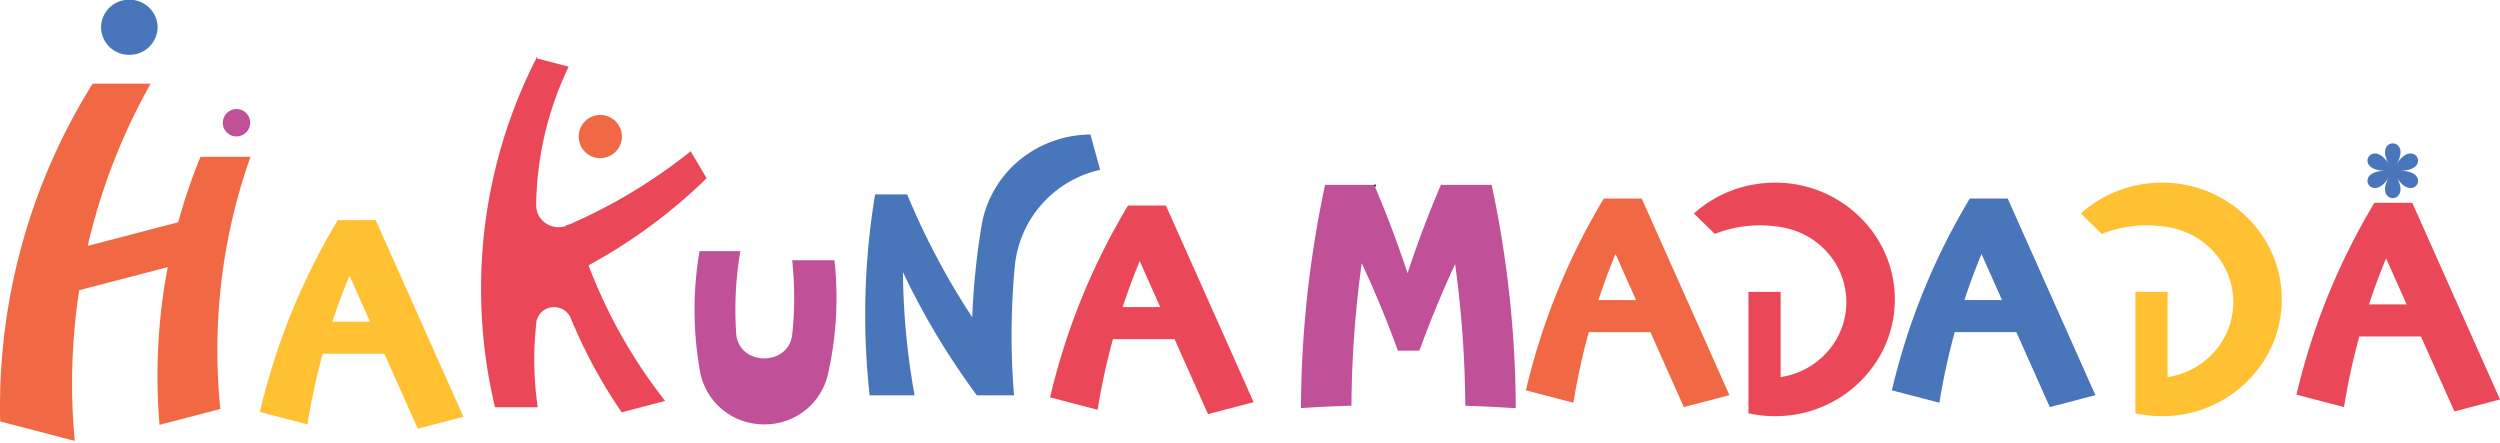 <svg xmlns="http://www.w3.org/2000/svg" xmlns:xlink="http://www.w3.org/1999/xlink" width="384" height="68" viewBox="0 0 384 68">
  <defs>
    <clipPath id="clip-path">
      <rect id="Rectangle_1" data-name="Rectangle 1" width="384" height="68" transform="translate(0 0.043)" fill="none"/>
    </clipPath>
  </defs>
  <g id="Group_5" data-name="Group 5" transform="translate(0 -0.043)">
    <g id="Group_1" data-name="Group 1" clip-path="url(#clip-path)">
      <path id="Path_1" data-name="Path 1" d="M33.388,84.289a89.2,89.2,0,0,0,.455,9.03L24.5,95.757q-.311-3.7-.311-7.487a89.054,89.054,0,0,1,1.578-16.74l-13.6,3.547A93.942,93.942,0,0,0,11.073,89.4q0,4.46.412,8.822L.027,95.231Q0,94.143,0,93.049a93.641,93.641,0,0,1,14.229-49.7h8.912a93.721,93.721,0,0,0-9.669,24.92l13.894-3.627a89.057,89.057,0,0,1,3.425-10.053h7.682a88.8,88.8,0,0,0-5.085,29.7" transform="translate(0 -30.458)" fill="#f16944"/>
      <path id="Path_2" data-name="Path 2" d="M59.531,4.231a4.293,4.293,0,0,1-4.346,4.234q-.142,0-.284-.009a4.281,4.281,0,0,1-4.059-4.225A4.288,4.288,0,0,1,55.184,0a4.337,4.337,0,0,1,4.13,2.911,4.106,4.106,0,0,1,.217,1.32" transform="translate(-35.323)" fill="#4976ba"/>
      <path id="Path_3" data-name="Path 3" d="M112.144,58.885a2.1,2.1,0,1,1,2.1,2.047,2.074,2.074,0,0,1-2.1-2.047" transform="translate(-77.915 -39.938)" fill="#c05098"/>
      <path id="Path_4" data-name="Path 4" d="M285.207,116.152a3.147,3.147,0,0,1-.525.223c.079-.033.159-.065.238-.1.052-.021.1-.042.153-.065s.092-.039.134-.056" transform="translate(-197.791 -81.616)" fill="#040504"/>
      <path id="Path_5" data-name="Path 5" d="M269.821,166.617l.018-.125-.027.25c0-.042.006-.083.009-.125" transform="translate(-187.46 -116.988)" fill="#040504"/>
      <path id="Path_6" data-name="Path 6" d="M269.912,29.856c.031-.056.058-.11.085-.164-.009.059-.018.119-.024.178Z" transform="translate(-187.529 -20.863)" fill="#040504"/>
      <path id="Path_7" data-name="Path 7" d="M270,29.692c-.009.059-.018.119-.024.178l-.061-.015c.031-.056.058-.11.085-.164" transform="translate(-187.529 -20.863)" fill="#040504"/>
      <path id="Path_8" data-name="Path 8" d="M274.811,55.456c-.052.024-.1.045-.153.065-.079.036-.159.068-.238.1a3.146,3.146,0,0,0,.525-.223c-.043.018-.089.039-.134.056m0,0c-.052.024-.1.045-.153.065-.079.036-.159.068-.238.1a3.146,3.146,0,0,0,.525-.223c-.043.018-.089.039-.134.056m-4.9-25.6.061.015c.006-.059.015-.119.024-.178-.027.054-.055.107-.085.164m4.9,25.6c-.052.024-.1.045-.153.065-.079.036-.159.068-.238.1a3.146,3.146,0,0,0,.525-.223c-.043.018-.089.039-.134.056m0,0c-.052.024-.1.045-.153.065-.079.036-.159.068-.238.1a3.146,3.146,0,0,0,.525-.223c-.043.018-.089.039-.134.056m0,0c-.052.024-.1.045-.153.065-.079.036-.159.068-.238.1a3.146,3.146,0,0,0,.525-.223c-.043.018-.089.039-.134.056" transform="translate(-187.529 -20.863)" fill="#040504"/>
      <path id="Path_9" data-name="Path 9" d="M285.207,116.152a3.147,3.147,0,0,1-.525.223c.079-.033.159-.065.238-.1.052-.021.1-.042.153-.065s.092-.039.134-.056" transform="translate(-197.791 -81.616)" fill="#040504"/>
      <path id="Path_10" data-name="Path 10" d="M285.207,116.152a3.147,3.147,0,0,1-.525.223c.079-.033.159-.065.238-.1.052-.021.1-.042.153-.065s.092-.039.134-.056" transform="translate(-197.791 -81.616)" fill="#040504"/>
      <path id="Path_11" data-name="Path 11" d="M285.207,116.152a3.147,3.147,0,0,1-.525.223c.079-.033.159-.065.238-.1.052-.021.1-.042.153-.065s.092-.039.134-.056" transform="translate(-197.791 -81.616)" fill="#040504"/>
      <path id="Path_12" data-name="Path 12" d="M258.6,62.045a79.017,79.017,0,0,0,11.769,20.831l-6.681,1.745a78.734,78.734,0,0,1-7.7-14.168l-.092-.214c-.018-.048-.037-.1-.055-.14a2.761,2.761,0,0,0-2.533-1.632,3.043,3.043,0,0,0-.473.039h0a2.738,2.738,0,0,0-2.237,2.162.222.222,0,0,1-.006.045c0,.015,0,.027-.006.042l-.018.125c0,.042-.009.083-.009.125a.219.219,0,0,0,0,.045c0,.021,0,.042,0,.065a50.435,50.435,0,0,0,.238,12.729h-6.559A77.577,77.577,0,0,1,242.156,68.8q-.064-1.561-.064-3.134,0-2.716.183-5.388a77.8,77.8,0,0,1,8.308-30.04l.061.015,3,.782,1.908.5q-1.094,2.27-1.963,4.653a50.364,50.364,0,0,0-2.951,14.329c-.043.711-.067,1.427-.079,2.147v.065c0,.042,0,.08,0,.122v.08a3.267,3.267,0,0,0,.8,2.055,3.444,3.444,0,0,0,2.634,1.2,3.368,3.368,0,0,0,.549-.045,3.185,3.185,0,0,0,.559-.137,3.148,3.148,0,0,0,.525-.223.067.067,0,0,0,.015-.009c.269-.113.531-.232.794-.351a82.171,82.171,0,0,0,17.849-10.894l2.454,4.145A82.072,82.072,0,0,1,258.6,62.045" transform="translate(-168.201 -21.25)" fill="#ea4858"/>
      <path id="Path_13" data-name="Path 13" d="M297.468,62.853a3.347,3.347,0,0,1-2.918,3.283,3.309,3.309,0,0,1-.488.036,3.321,3.321,0,1,1,3.4-3.5c0,.059,0,.122,0,.184" transform="translate(-201.939 -41.831)" fill="#f16944"/>
      <path id="Path_14" data-name="Path 14" d="M285.207,116.152a3.147,3.147,0,0,1-.525.223c.079-.033.159-.065.238-.1.052-.021.1-.042.153-.065s.092-.039.134-.056" transform="translate(-197.791 -81.616)" fill="#040504"/>
      <path id="Path_15" data-name="Path 15" d="M269.839,166.492l-.027.25c0-.042.006-.083.009-.125l.018-.125" transform="translate(-187.46 -116.988)" fill="#040504"/>
      <path id="Path_16" data-name="Path 16" d="M371.334,136.986a53.124,53.124,0,0,1-1.34,11.9c-.006.03-.012.059-.018.086a9.931,9.931,0,0,1-8.812,7.466c-.305.027-.613.042-.925.042a10.149,10.149,0,0,1-1.483-.107,9.9,9.9,0,0,1-8.351-7.838c-.018-.1-.037-.211-.055-.318a53.681,53.681,0,0,1-.055-18.355h6.269a53.652,53.652,0,0,0-.754,8.132c0,.291-.006.58-.006.871,0,1.268.045,2.519.131,3.77.478,4.9,8.031,4.956,8.592.071a53.714,53.714,0,0,0,0-11.435h6.5a53.557,53.557,0,0,1,.305,5.715" transform="translate(-242.848 -91.249)" fill="#c05098"/>
      <path id="Path_17" data-name="Path 17" d="M471.494,75.061a16.828,16.828,0,0,0-13.082,14.5c-.015.146-.027.288-.04.434q-.366,3.92-.455,7.915-.032,1.262-.031,2.533,0,2.912.146,5.789.092,1.735.232,3.461h-5.714c-.2-.268-.4-.538-.592-.809A113.5,113.5,0,0,1,441.2,90.77a112.1,112.1,0,0,0,1.786,18.925h-6.9a112.881,112.881,0,0,1,.656-29.745c.058-.375.116-.749.18-1.121h4.926a112.956,112.956,0,0,0,9.993,18.863A111.912,111.912,0,0,1,453.248,83.8l.082-.5a16.686,16.686,0,0,1,8.241-11.424A17.3,17.3,0,0,1,470,69.632Z" transform="translate(-302.508 -48.928)" fill="#4976ba"/>
      <line id="Line_1" data-name="Line 1" x1="0.055" transform="translate(139.34 29.901)" fill="#040504"/>
      <path id="Path_18" data-name="Path 18" d="M691.74,95.625c-.024.113-.049.223-.07.336-.049-.113-.1-.223-.146-.336Z" transform="translate(-480.456 -67.192)" fill="#040504"/>
      <path id="Path_19" data-name="Path 19" d="M725.18,95.484h-.037a.478.478,0,0,1,.024-.059c0,.021.009.039.012.059" transform="translate(-503.814 -67.052)" fill="#040504"/>
      <path id="Path_20" data-name="Path 20" d="M725.18,95.484h-.037a.478.478,0,0,1,.024-.059c0,.021.009.039.012.059" transform="translate(-503.814 -67.052)" fill="#040504"/>
      <path id="Path_21" data-name="Path 21" d="M691.74,95.625c-.024.113-.049.223-.07.336-.049-.113-.1-.223-.146-.336Z" transform="translate(-480.456 -67.192)" fill="#040504"/>
      <path id="Path_22" data-name="Path 22" d="M725.18,95.484h-.037a.478.478,0,0,1,.024-.059c0,.021.009.039.012.059" transform="translate(-503.814 -67.052)" fill="#040504"/>
      <path id="Path_23" data-name="Path 23" d="M691.74,95.625c-.024.113-.049.223-.07.336-.049-.113-.1-.223-.146-.336Z" transform="translate(-480.456 -67.192)" fill="#040504"/>
      <path id="Path_24" data-name="Path 24" d="M725.18,95.484h-.037a.478.478,0,0,1,.024-.059c0,.021.009.039.012.059" transform="translate(-503.814 -67.052)" fill="#040504"/>
      <path id="Path_25" data-name="Path 25" d="M687.691,129.938q-3.859-.25-7.75-.381a167.251,167.251,0,0,0-1.56-21.759q-2.454,5.281-4.539,10.752c-.327.847-.641,1.7-.952,2.551h-3.3q-.559-1.543-1.148-3.068-2.032-5.272-4.407-10.371a166.976,166.976,0,0,0-1.578,21.884q-3.892.125-7.753.369a166.3,166.3,0,0,1,3.547-33.548c.049-.247.1-.494.156-.74h7.536c.049.113.1.223.146.336q2.761,6.489,4.984,13.24,2.275-6.922,5.131-13.576h7.786c.061.285.122.568.18.853a166.333,166.333,0,0,1,3.522,33.459" transform="translate(-454.874 -67.192)" fill="#c05098"/>
      <path id="Path_26" data-name="Path 26" d="M725.18,95.484h-.037a.478.478,0,0,1,.024-.059c0,.021.009.039.012.059" transform="translate(-503.814 -67.052)" fill="#040504"/>
      <line id="Line_2" data-name="Line 2" x1="0.217" transform="translate(211.067 28.433)" fill="#040504"/>
      <path id="Path_27" data-name="Path 27" d="M1173.475,104.925h-5.817a102.427,102.427,0,0,0-11.971,29.466l7.3,1.906a101.365,101.365,0,0,1,2.353-10.847h9.465l5.137,11.51,7.008-1.829Zm-6.648,15.6q1.181-3.595,2.625-7.071l3.153,7.071Z" transform="translate(-802.948 -73.727)" fill="#ea4858"/>
      <path id="Path_28" data-name="Path 28" d="M1213.911,104.869h-.024a.058.058,0,0,1,.012-.024Z" transform="translate(-843.384 -73.671)" fill="#ea4858"/>
      <path id="Path_29" data-name="Path 29" d="M1213.9,104.845l.012.024h-.024a.058.058,0,0,1,.012-.024" transform="translate(-843.384 -73.671)" fill="#ea4858"/>
      <path id="Path_30" data-name="Path 30" d="M148.571,113.856h-5.818a102.435,102.435,0,0,0-11.971,29.466l7.3,1.906a101.356,101.356,0,0,1,2.353-10.847H149.9l5.137,11.51,7.008-1.829Zm-6.648,15.6q1.181-3.595,2.625-7.071l3.153,7.071Z" transform="translate(-90.865 -80.002)" fill="#ffc031"/>
      <path id="Path_31" data-name="Path 31" d="M189.007,113.8h-.024a.059.059,0,0,1,.012-.024Z" transform="translate(-131.302 -79.946)" fill="#ffea49"/>
      <path id="Path_32" data-name="Path 32" d="M189,113.776l.012.024h-.024a.059.059,0,0,1,.012-.024" transform="translate(-131.302 -79.946)" fill="#ffea49"/>
      <path id="Path_33" data-name="Path 33" d="M546.245,106.321h-5.818a102.438,102.438,0,0,0-11.971,29.466l7.3,1.906a101.363,101.363,0,0,1,2.353-10.847h9.465l5.137,11.51,7.008-1.829Zm-6.648,15.6q1.181-3.595,2.625-7.071l3.153,7.071Z" transform="translate(-367.161 -74.708)" fill="#ea4858"/>
      <path id="Path_34" data-name="Path 34" d="M586.681,106.265h-.024a.06.06,0,0,1,.012-.024Z" transform="translate(-407.597 -74.652)" fill="#ea4858"/>
      <path id="Path_35" data-name="Path 35" d="M586.669,106.241l.012.024h-.024a.06.06,0,0,1,.012-.024" transform="translate(-407.597 -74.652)" fill="#ea4858"/>
      <path id="Path_36" data-name="Path 36" d="M969.872,102.693h-5.818a102.437,102.437,0,0,0-11.971,29.466l7.3,1.906a101.365,101.365,0,0,1,2.353-10.847H971.2l5.137,11.51,7.008-1.829Zm-6.648,15.6q1.181-3.595,2.625-7.071L969,118.294Z" transform="translate(-661.489 -72.159)" fill="#4976ba"/>
      <path id="Path_37" data-name="Path 37" d="M1010.308,102.637h-.024a.058.058,0,0,1,.012-.024Z" transform="translate(-701.925 -72.102)" fill="#4976ba"/>
      <path id="Path_38" data-name="Path 38" d="M1010.3,102.613l.012.024h-.024a.058.058,0,0,1,.012-.024" transform="translate(-701.925 -72.102)" fill="#4976ba"/>
      <path id="Path_39" data-name="Path 39" d="M785.686,102.693h-5.818A102.437,102.437,0,0,0,767.9,132.159l7.3,1.906a101.364,101.364,0,0,1,2.353-10.847h9.465l5.137,11.51,7.008-1.829Zm-6.648,15.6q1.181-3.595,2.625-7.071l3.153,7.071Z" transform="translate(-533.52 -72.159)" fill="#f16944"/>
      <path id="Path_40" data-name="Path 40" d="M826.122,102.637H826.1a.059.059,0,0,1,.012-.024Z" transform="translate(-573.956 -72.102)" fill="#f16944"/>
      <path id="Path_41" data-name="Path 41" d="M826.11,102.613l.012.024H826.1a.059.059,0,0,1,.012-.024" transform="translate(-573.956 -72.102)" fill="#f16944"/>
      <line id="Line_3" data-name="Line 3" x1="0.012" y1="0.024" transform="translate(356.923 31.174)" fill="#040504"/>
      <path id="Path_42" data-name="Path 42" d="M883.314,112.452a17.492,17.492,0,0,1-2.463,8.965,18.455,18.455,0,0,1-15.081,8.947c-.284.015-.571.021-.861.021a18.823,18.823,0,0,1-4.081-.443V111.29h4.942v13.1l.122-.021c.1-.018.2-.039.308-.057.037-.006.073-.012.107-.021.116-.024.235-.048.351-.074l.229-.054a12.015,12.015,0,0,0,6.642-4.368s0-.006,0-.009a11.417,11.417,0,0,0,.76-12.714,11.959,11.959,0,0,0-7.609-5.557l-.159-.036c-.116-.027-.232-.051-.348-.068-.082-.018-.165-.033-.247-.048a19.093,19.093,0,0,0-3.321-.291,18.754,18.754,0,0,0-6.938,1.317l-3.22-3.137a18.539,18.539,0,0,1,8.372-4.291,19.065,19.065,0,0,1,4.087-.443,18.494,18.494,0,0,1,15.737,8.629s0,0,0,0a17.5,17.5,0,0,1,2.665,9.3" transform="translate(-592.265 -66.418)" fill="#ea4858"/>
      <path id="Path_43" data-name="Path 43" d="M1078.036,112.452a17.5,17.5,0,0,1-2.463,8.965,18.456,18.456,0,0,1-15.081,8.947c-.284.015-.571.021-.861.021a18.823,18.823,0,0,1-4.081-.443V111.29h4.941v13.1l.122-.021c.1-.018.2-.039.308-.057.037-.006.073-.012.107-.021.116-.024.235-.048.351-.074l.229-.054a12.015,12.015,0,0,0,6.642-4.368s0-.006,0-.009a11.417,11.417,0,0,0,.76-12.714,11.959,11.959,0,0,0-7.609-5.557l-.159-.036c-.116-.027-.232-.051-.348-.068-.082-.018-.165-.033-.247-.048a19.093,19.093,0,0,0-3.321-.291,18.754,18.754,0,0,0-6.937,1.317l-3.22-3.137a18.539,18.539,0,0,1,8.372-4.291,19.065,19.065,0,0,1,4.087-.443,18.494,18.494,0,0,1,15.737,8.629s0,0,0,0a17.5,17.5,0,0,1,2.665,9.3" transform="translate(-727.554 -66.418)" fill="#ffc031"/>
      <path id="Path_44" data-name="Path 44" d="M1195.844,77.482c2.584-4.36-3.691-4.36-1.107,0-2.584-4.36-5.722.934-.554.934-5.168,0-2.03,5.294.554.934-2.584,4.36,3.691,4.36,1.107,0,2.584,4.36,5.722-.934.554-.934,5.168,0,2.03-5.294-.554-.934" transform="translate(-827.761 -52.146)" fill="#4976ba"/>
    </g>
  </g>
</svg>
